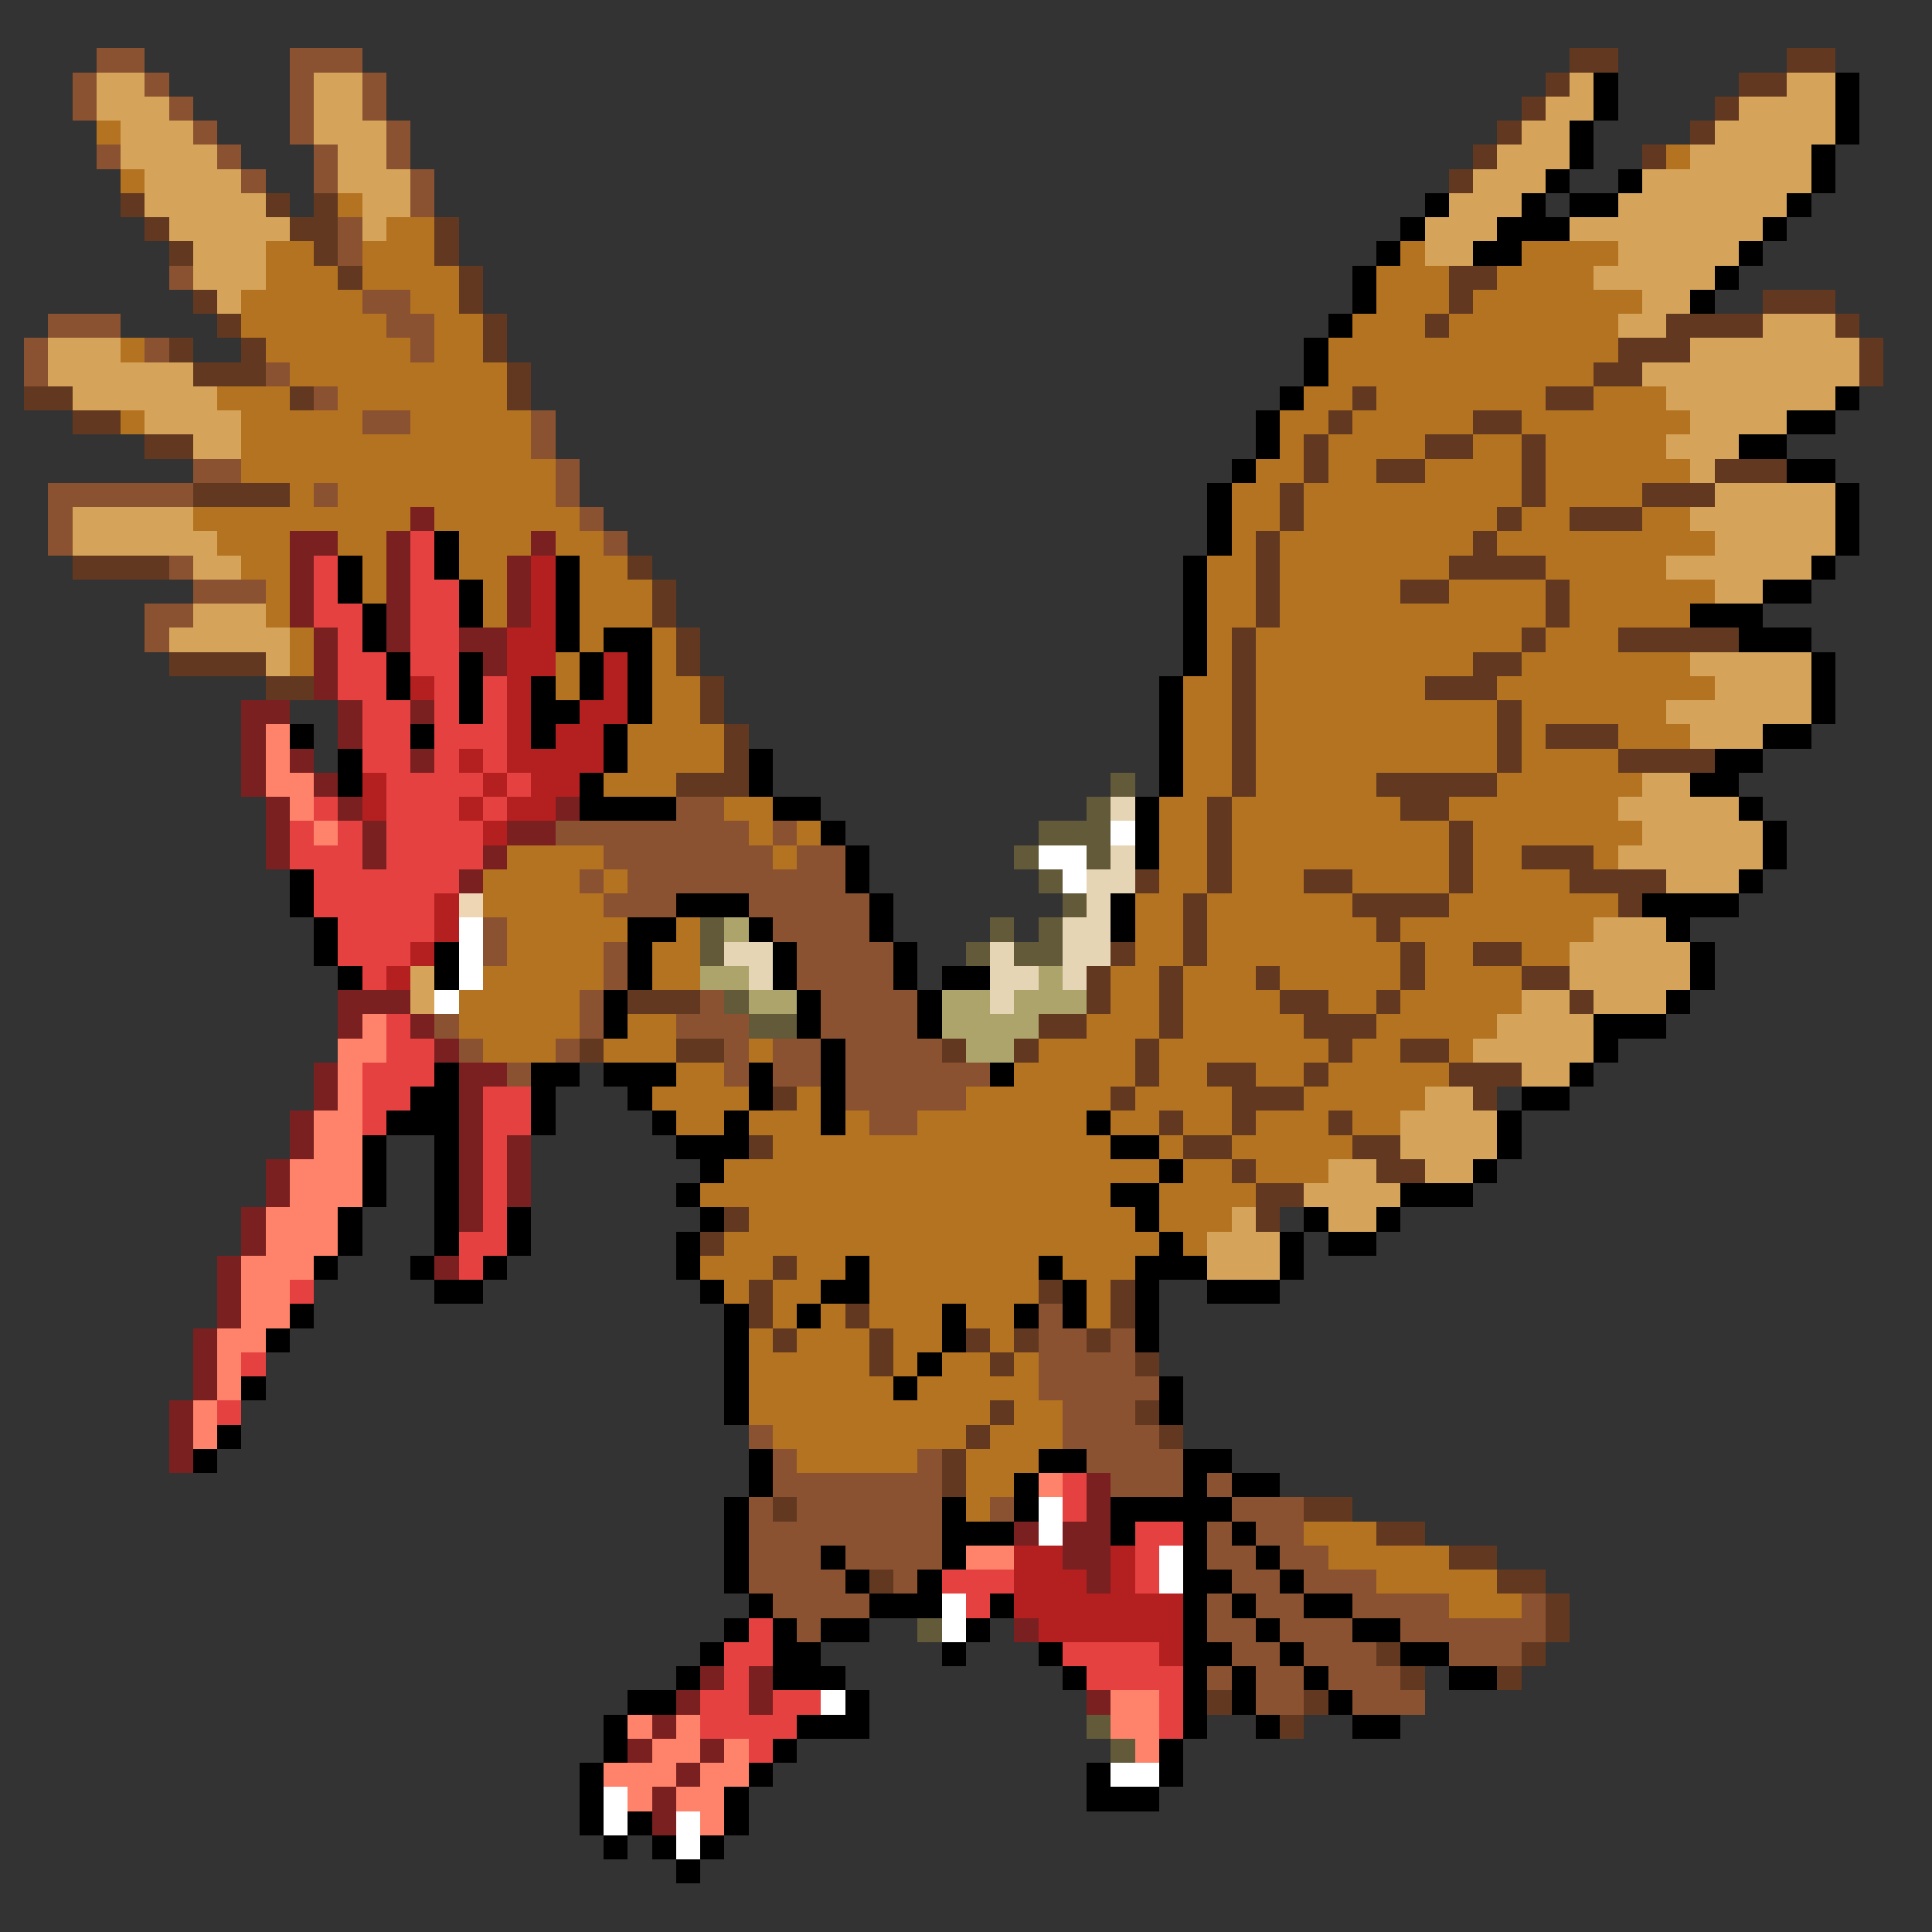 <svg xmlns="http://www.w3.org/2000/svg" viewBox="0 -0.5 80 80" shape-rendering="crispEdges">
<rect x="0" y="-0.5" width="80" height="80" fill="#333333" stroke="none"/>
<path stroke="#8b5231" d="M4 2h2M12 2h3M3 3h1M6 3h1M12 3h1M15 3h1M3 4h1M7 4h1M12 4h1M15 4h1M8 5h1M12 5h1M16 5h1M4 6h1M9 6h1M13 6h1M16 6h1M10 7h1M13 7h1M17 7h1M17 8h1M14 9h1M14 10h1M7 11h1M15 12h2M2 13h3M16 13h2M1 14h1M6 14h1M17 14h1M1 15h1M11 15h1M13 16h1M15 17h2M22 17h1M22 18h1M8 19h2M23 19h1M2 20h6M13 20h1M23 20h1M2 21h1M24 21h1M2 22h1M25 22h1M7 23h1M8 24h3M6 25h2M6 26h1M28 33h2M23 34h8M32 34h1M25 35h7M33 35h2M24 36h1M26 36h9M25 37h3M31 37h5M20 38h1M32 38h4M20 39h1M25 39h1M33 39h4M25 40h1M33 40h4M24 41h1M29 41h1M34 41h4M18 42h1M24 42h1M28 42h3M34 42h4M19 43h1M23 43h1M30 43h1M32 43h2M35 43h4M21 44h1M30 44h1M32 44h2M35 44h6M35 45h5M36 46h2M43 54h1M43 55h2M46 55h1M43 56h4M43 57h5M44 58h3M31 59h1M44 59h4M32 60h1M38 60h1M45 60h4M32 61h7M46 61h3M50 61h1M31 62h1M33 62h6M41 62h1M51 62h3M31 63h8M50 63h1M52 63h2M31 64h3M35 64h4M50 64h2M53 64h2M31 65h4M37 65h1M51 65h2M54 65h3M32 66h4M50 66h1M52 66h2M56 66h4M63 66h1M33 67h1M50 67h2M53 67h3M58 67h6M51 68h2M54 68h3M60 68h3M50 69h1M52 69h2M55 69h3M52 70h2M56 70h3" />
<path stroke="#623920" d="M65 2h2M74 2h2M64 3h1M72 3h2M63 4h1M71 4h1M62 5h1M70 5h1M61 6h1M68 6h1M60 7h1M5 8h1M11 8h1M13 8h1M6 9h1M12 9h2M18 9h1M7 10h1M13 10h1M18 10h1M14 11h1M19 11h1M60 11h2M8 12h1M19 12h1M60 12h1M73 12h3M9 13h1M20 13h1M59 13h1M69 13h4M76 13h1M7 14h1M10 14h1M20 14h1M67 14h3M77 14h1M8 15h3M21 15h1M66 15h2M77 15h1M1 16h2M12 16h1M21 16h1M56 16h1M64 16h2M3 17h2M55 17h1M61 17h2M6 18h2M54 18h1M59 18h2M63 18h1M54 19h1M57 19h2M63 19h1M71 19h3M8 20h4M53 20h1M63 20h1M68 20h3M53 21h1M62 21h1M65 21h3M52 22h1M61 22h1M3 23h4M26 23h1M52 23h1M60 23h4M27 24h1M52 24h1M58 24h2M64 24h1M27 25h1M52 25h1M64 25h1M28 26h1M51 26h1M63 26h1M67 26h5M7 27h4M28 27h1M51 27h1M61 27h2M11 28h2M29 28h1M51 28h1M59 28h3M29 29h1M51 29h1M62 29h1M30 30h1M51 30h1M62 30h1M64 30h3M30 31h1M51 31h1M62 31h1M67 31h4M28 32h3M51 32h1M57 32h5M50 33h1M58 33h2M50 34h1M60 34h1M50 35h1M60 35h1M63 35h3M47 36h1M50 36h1M54 36h2M60 36h1M65 36h4M49 37h1M56 37h4M67 37h1M49 38h1M57 38h1M46 39h1M49 39h1M58 39h1M61 39h2M45 40h1M48 40h1M52 40h1M58 40h1M63 40h2M26 41h3M45 41h1M48 41h1M53 41h2M57 41h1M65 41h1M43 42h2M48 42h1M54 42h3M24 43h1M28 43h2M39 43h1M42 43h1M47 43h1M55 43h1M58 43h2M47 44h1M50 44h2M54 44h1M60 44h3M32 45h1M46 45h1M51 45h3M61 45h1M48 46h1M51 46h1M55 46h1M31 47h1M49 47h2M56 47h2M51 48h1M57 48h2M52 49h2M30 50h1M52 50h1M29 51h1M32 52h1M31 53h1M43 53h1M46 53h1M31 54h1M35 54h1M46 54h1M32 55h1M36 55h1M40 55h1M42 55h1M45 55h1M36 56h1M41 56h1M47 56h1M41 58h1M47 58h1M40 59h1M48 59h1M39 60h1M39 61h1M32 62h1M54 62h2M57 63h2M60 64h2M36 65h1M62 65h2M64 66h1M64 67h1M57 68h1M63 68h1M58 69h1M62 69h1M50 70h1M54 70h1M53 71h1" />
<path stroke="#d5a45a" d="M4 3h2M13 3h2M65 3h1M74 3h2M4 4h3M13 4h2M64 4h2M72 4h4M5 5h3M13 5h3M63 5h2M71 5h5M5 6h4M14 6h2M62 6h3M70 6h5M6 7h4M14 7h3M61 7h3M68 7h7M6 8h5M15 8h2M60 8h3M67 8h7M7 9h5M15 9h1M59 9h3M65 9h8M8 10h3M59 10h2M67 10h5M8 11h3M66 11h5M9 12h1M68 12h2M67 13h2M73 13h3M2 14h3M70 14h7M2 15h6M68 15h9M3 16h6M69 16h7M6 17h4M70 17h4M8 18h2M69 18h3M70 19h1M71 20h5M3 21h5M70 21h6M3 22h6M71 22h5M8 23h2M69 23h6M71 24h2M8 25h3M7 26h5M11 27h1M70 27h5M71 28h4M69 29h6M70 30h3M68 32h2M67 33h5M68 34h5M67 35h6M69 36h3M66 38h3M65 39h5M17 40h1M65 40h5M17 41h1M63 41h2M66 41h3M62 42h4M61 43h5M63 44h2M59 45h2M58 46h4M58 47h4M55 48h2M59 48h2M54 49h4M51 50h1M55 50h2M50 51h3M50 52h3" />
<path stroke="#000000" d="M66 3h1M76 3h1M66 4h1M76 4h1M65 5h1M76 5h1M65 6h1M75 6h1M64 7h1M67 7h1M75 7h1M59 8h1M63 8h1M65 8h2M74 8h1M58 9h1M62 9h3M73 9h1M57 10h1M61 10h2M72 10h1M56 11h1M71 11h1M56 12h1M70 12h1M55 13h1M54 14h1M54 15h1M53 16h1M76 16h1M52 17h1M74 17h2M52 18h1M72 18h2M51 19h1M74 19h2M50 20h1M76 20h1M50 21h1M76 21h1M18 22h1M50 22h1M76 22h1M14 23h1M18 23h1M23 23h1M49 23h1M75 23h1M14 24h1M19 24h1M23 24h1M49 24h1M73 24h2M15 25h1M19 25h1M23 25h1M49 25h1M70 25h3M15 26h1M23 26h1M25 26h2M49 26h1M72 26h3M16 27h1M19 27h1M24 27h1M26 27h1M49 27h1M75 27h1M16 28h1M19 28h1M22 28h1M24 28h1M26 28h1M48 28h1M75 28h1M19 29h1M22 29h2M26 29h1M48 29h1M75 29h1M12 30h1M17 30h1M22 30h1M25 30h1M48 30h1M73 30h2M14 31h1M25 31h1M31 31h1M48 31h1M71 31h2M14 32h1M24 32h1M31 32h1M48 32h1M70 32h2M24 33h4M32 33h2M47 33h1M72 33h1M34 34h1M47 34h1M73 34h1M35 35h1M47 35h1M73 35h1M12 36h1M35 36h1M72 36h1M12 37h1M28 37h3M36 37h1M46 37h1M68 37h4M13 38h1M26 38h2M31 38h1M36 38h1M46 38h1M69 38h1M13 39h1M18 39h1M26 39h1M32 39h1M37 39h1M70 39h1M14 40h1M18 40h1M26 40h1M32 40h1M37 40h1M39 40h2M70 40h1M25 41h1M33 41h1M38 41h1M69 41h1M25 42h1M33 42h1M38 42h1M66 42h3M34 43h1M66 43h1M18 44h1M22 44h2M25 44h3M31 44h1M34 44h1M41 44h1M65 44h1M17 45h2M22 45h1M26 45h1M31 45h1M34 45h1M63 45h2M16 46h3M22 46h1M27 46h1M30 46h1M34 46h1M45 46h1M62 46h1M15 47h1M18 47h1M28 47h3M46 47h2M62 47h1M15 48h1M18 48h1M29 48h1M48 48h1M61 48h1M15 49h1M18 49h1M28 49h1M46 49h2M58 49h3M14 50h1M18 50h1M21 50h1M29 50h1M47 50h1M54 50h1M57 50h1M14 51h1M18 51h1M21 51h1M28 51h1M48 51h1M53 51h1M55 51h2M13 52h1M17 52h1M20 52h1M28 52h1M35 52h1M43 52h1M47 52h3M53 52h1M18 53h2M29 53h1M34 53h2M44 53h1M47 53h1M50 53h3M12 54h1M30 54h1M33 54h1M39 54h1M42 54h1M44 54h1M47 54h1M11 55h1M30 55h1M39 55h1M47 55h1M30 56h1M38 56h1M10 57h1M30 57h1M37 57h1M48 57h1M30 58h1M48 58h1M9 59h1M8 60h1M31 60h1M43 60h2M49 60h2M31 61h1M42 61h1M49 61h1M51 61h2M30 62h1M39 62h1M42 62h1M46 62h5M30 63h1M39 63h3M46 63h1M49 63h1M51 63h1M30 64h1M34 64h1M39 64h1M49 64h1M52 64h1M30 65h1M35 65h1M38 65h1M49 65h2M53 65h1M31 66h1M36 66h3M41 66h1M49 66h1M51 66h1M54 66h2M30 67h1M32 67h1M34 67h2M40 67h1M49 67h1M52 67h1M56 67h2M29 68h1M32 68h2M39 68h1M43 68h1M49 68h2M53 68h1M58 68h2M28 69h1M32 69h3M44 69h1M49 69h1M51 69h1M54 69h1M60 69h2M26 70h2M35 70h1M49 70h1M51 70h1M55 70h1M25 71h1M33 71h3M49 71h1M52 71h1M56 71h2M25 72h1M32 72h1M48 72h1M24 73h1M31 73h1M45 73h1M48 73h1M24 74h1M30 74h1M45 74h3M24 75h1M26 75h1M30 75h1M25 76h1M27 76h1M29 76h1M28 77h1" />
<path stroke="#b47320" d="M4 5h1M69 6h1M5 7h1M14 8h1M16 9h2M11 10h2M15 10h3M58 10h1M63 10h4M11 11h3M15 11h4M57 11h3M62 11h4M10 12h5M17 12h2M57 12h3M61 12h7M10 13h6M18 13h2M56 13h3M60 13h7M5 14h1M11 14h6M18 14h2M55 14h12M12 15h9M55 15h11M9 16h3M14 16h7M54 16h2M57 16h7M66 16h3M5 17h1M10 17h5M17 17h5M53 17h2M56 17h5M63 17h7M10 18h12M53 18h1M55 18h4M61 18h2M64 18h5M10 19h13M52 19h2M55 19h2M59 19h4M64 19h6M12 20h1M14 20h9M51 20h2M54 20h9M64 20h4M8 21h9M18 21h6M51 21h2M54 21h8M63 21h2M68 21h2M9 22h3M14 22h2M19 22h3M23 22h2M51 22h1M53 22h8M62 22h9M10 23h2M15 23h1M19 23h2M24 23h2M50 23h2M53 23h7M64 23h5M11 24h1M15 24h1M20 24h1M24 24h3M50 24h2M53 24h5M60 24h4M65 24h6M11 25h1M20 25h1M24 25h3M50 25h2M53 25h11M65 25h5M12 26h1M24 26h1M27 26h1M50 26h1M52 26h11M64 26h3M12 27h1M23 27h1M27 27h1M50 27h1M52 27h9M63 27h7M23 28h1M27 28h2M49 28h2M52 28h7M62 28h9M27 29h2M49 29h2M52 29h10M63 29h6M26 30h4M49 30h2M52 30h10M63 30h1M67 30h3M26 31h4M49 31h2M52 31h10M63 31h4M25 32h3M49 32h2M52 32h5M62 32h6M30 33h2M48 33h2M51 33h7M60 33h7M31 34h1M33 34h1M48 34h2M51 34h9M61 34h7M21 35h4M32 35h1M48 35h2M51 35h9M61 35h2M66 35h1M20 36h4M25 36h1M48 36h2M51 36h3M56 36h4M61 36h4M20 37h5M47 37h2M50 37h6M60 37h7M21 38h5M28 38h1M47 38h2M50 38h7M58 38h8M21 39h4M27 39h2M47 39h2M50 39h8M59 39h2M63 39h2M20 40h5M27 40h2M46 40h2M49 40h3M53 40h5M59 40h4M19 41h5M46 41h2M49 41h4M55 41h2M58 41h5M19 42h5M26 42h2M45 42h3M49 42h5M57 42h5M20 43h3M25 43h3M31 43h1M43 43h4M48 43h7M56 43h2M60 43h1M28 44h2M42 44h5M48 44h2M52 44h2M55 44h5M27 45h4M33 45h1M40 45h6M47 45h4M54 45h5M28 46h2M31 46h3M35 46h1M38 46h7M46 46h2M49 46h2M52 46h3M56 46h2M32 47h14M48 47h1M51 47h5M30 48h18M49 48h2M52 48h3M29 49h17M48 49h4M31 50h16M48 50h3M30 51h18M49 51h1M29 52h3M33 52h2M36 52h7M44 52h3M30 53h1M32 53h2M36 53h7M45 53h1M32 54h1M34 54h1M36 54h3M40 54h2M45 54h1M31 55h1M33 55h3M37 55h2M41 55h1M31 56h5M37 56h1M39 56h2M42 56h1M31 57h6M38 57h5M31 58h10M42 58h2M32 59h8M41 59h3M33 60h5M40 60h3M40 61h2M40 62h1M54 63h3M55 64h5M57 65h5M60 66h3" />
<path stroke="#7b2020" d="M17 21h1M12 22h2M16 22h1M22 22h1M12 23h1M16 23h1M21 23h1M12 24h1M16 24h1M21 24h1M12 25h1M16 25h1M21 25h1M13 26h1M16 26h1M19 26h2M13 27h1M20 27h1M13 28h1M10 29h2M14 29h1M17 29h1M10 30h1M14 30h1M10 31h1M12 31h1M17 31h1M10 32h1M13 32h1M11 33h1M14 33h1M23 33h1M11 34h1M15 34h1M21 34h2M11 35h1M15 35h1M20 35h1M19 36h1M14 41h3M14 42h1M17 42h1M18 43h1M13 44h1M19 44h2M13 45h1M19 45h1M12 46h1M19 46h1M12 47h1M19 47h1M21 47h1M11 48h1M19 48h1M21 48h1M11 49h1M19 49h1M21 49h1M10 50h1M19 50h1M10 51h1M9 52h1M18 52h1M9 53h1M9 54h1M8 55h1M8 56h1M8 57h1M7 58h1M7 59h1M7 60h1M45 61h1M45 62h1M42 63h1M44 63h2M44 64h2M45 65h1M42 67h1M29 69h1M31 69h1M28 70h1M31 70h1M45 70h1M27 71h1M26 72h1M29 72h1M28 73h1M27 74h1M27 75h1" />
<path stroke="#e64141" d="M17 22h1M13 23h1M17 23h1M13 24h1M17 24h2M13 25h2M17 25h2M14 26h1M17 26h2M14 27h2M17 27h2M14 28h2M18 28h1M20 28h1M15 29h2M18 29h1M20 29h1M15 30h2M18 30h3M15 31h2M18 31h1M20 31h1M16 32h4M21 32h1M13 33h1M16 33h3M20 33h1M12 34h1M14 34h1M16 34h4M12 35h3M16 35h4M13 36h6M13 37h5M14 38h4M14 39h3M15 40h1M16 42h1M16 43h2M15 44h3M15 45h2M20 45h2M15 46h1M20 46h2M20 47h1M20 48h1M20 49h1M20 50h1M19 51h2M19 52h1M12 53h1M10 56h1M9 58h1M44 61h1M44 62h1M47 63h2M47 64h1M39 65h3M47 65h1M40 66h1M31 67h1M30 68h2M44 68h4M30 69h1M45 69h4M29 70h2M32 70h2M48 70h1M29 71h4M48 71h1M31 72h1" />
<path stroke="#b42020" d="M22 23h1M22 24h1M22 25h1M21 26h2M21 27h2M25 27h1M17 28h1M21 28h1M25 28h1M21 29h1M24 29h2M21 30h1M23 30h2M19 31h1M21 31h4M15 32h1M20 32h1M22 32h2M15 33h1M19 33h1M21 33h2M20 34h1M18 37h1M18 38h1M17 39h1M16 40h1M42 64h2M46 64h1M42 65h3M46 65h1M42 66h7M43 67h6M48 68h1" />
<path stroke="#ff836a" d="M11 30h1M11 31h1M11 32h2M12 33h1M13 34h1M15 42h1M14 43h2M14 44h1M14 45h1M13 46h2M13 47h2M12 48h3M12 49h3M11 50h3M11 51h3M10 52h3M10 53h2M10 54h2M9 55h2M9 56h1M9 57h1M8 58h1M8 59h1M43 61h1M40 64h2M46 70h2M26 71h1M28 71h1M46 71h2M27 72h2M30 72h1M47 72h1M25 73h3M29 73h2M26 74h1M28 74h2M29 75h1" />
<path stroke="#625a39" d="M46 32h1M45 33h1M43 34h3M42 35h1M45 35h1M43 36h1M44 37h1M29 38h1M41 38h1M43 38h1M29 39h1M40 39h1M42 39h2M30 41h1M31 42h2M38 67h1M45 71h1M46 72h1" />
<path stroke="#e6d5b4" d="M46 33h1M46 35h1M45 36h2M45 37h1M44 38h2M30 39h2M41 39h1M44 39h2M31 40h1M41 40h2M44 40h1M41 41h1" />
<path stroke="#ffffff" d="M46 34h1M43 35h2M44 36h1M19 38h1M19 39h1M19 40h1M18 41h1M43 62h1M43 63h1M48 64h1M48 65h1M39 66h1M39 67h1M34 70h1M46 73h2M25 74h1M25 75h1M28 75h1M28 76h1" />
<path stroke="#eed5b4" d="M19 37h1" />
<path stroke="#aca46a" d="M30 38h1M29 40h2M43 40h1M31 41h2M39 41h2M42 41h3M39 42h4M40 43h2" />
</svg>
